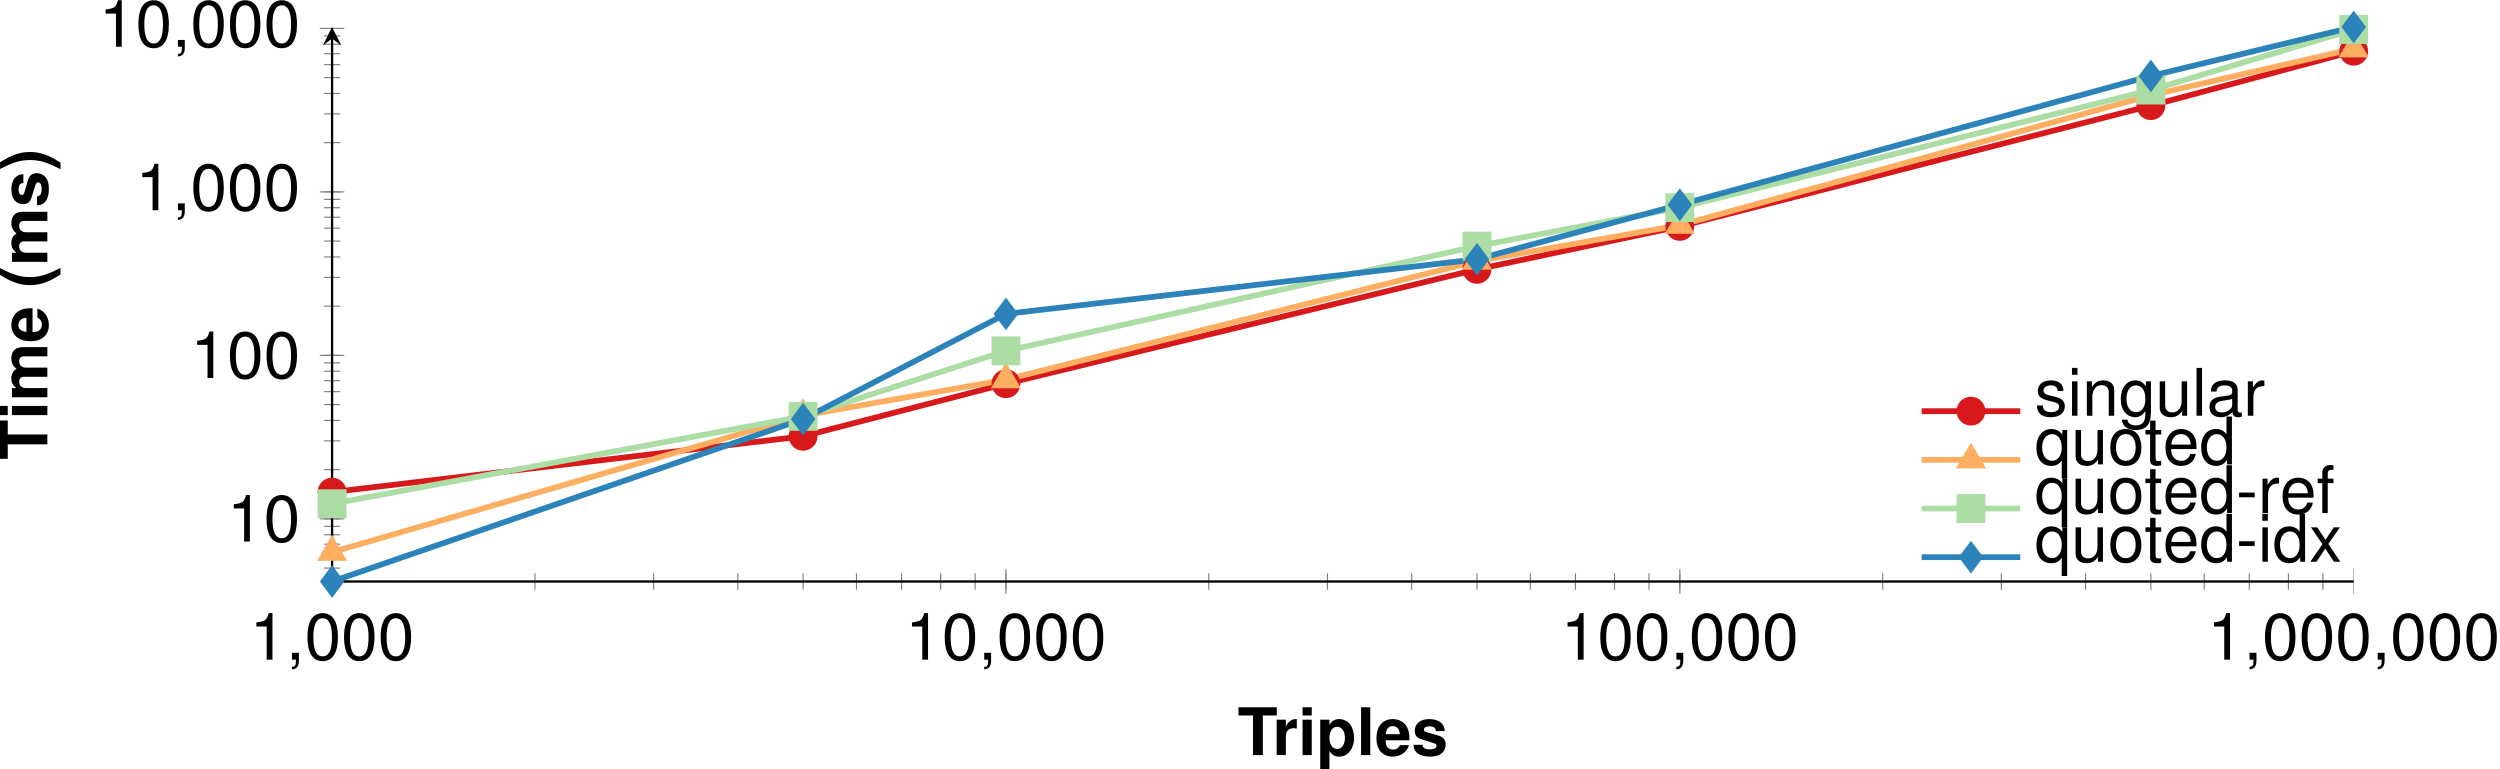 <?xml version='1.0' encoding='UTF-8'?>
<!-- This file was generated by dvisvgm 2.11.1 -->
<svg version='1.1' xmlns='http://www.w3.org/2000/svg' xmlns:xlink='http://www.w3.org/1999/xlink' width='431.212pt' height='132.703pt' viewBox='3.274 -135.787 431.212 132.703'>
<defs>
<clipPath id='clip1'>
<path d='M60.551 106.188H409.25V-272.808H60.551'/>
</clipPath>
<clipPath id='clip2'>
<path d='M-80.914-35.488V-131.133H550.719V-35.488'/>
</clipPath>
<path id='g1-40' d='M2.297-8.249C.996-6.291 .453-4.73 .453-2.998C.453-1.256 .996 .306 2.297 2.263H3.428C2.229-.068 1.844-1.335 1.844-2.998C1.844-4.65 2.229-5.94 3.428-8.249H2.297Z'/>
<path id='g1-41' d='M1.38 2.263C2.682 .306 3.225-1.256 3.225-2.987C3.225-4.73 2.682-6.291 1.38-8.249H.249C1.448-5.918 1.833-4.65 1.833-2.987C1.833-1.335 1.448-.045 .249 2.263H1.38Z'/>
<path id='g1-84' d='M4.356-6.834H6.766V-8.249H.158V-6.834H2.659V0H4.356V-6.834Z'/>
<path id='g1-101' d='M5.929-2.557C5.94-2.693 5.94-2.75 5.94-2.829C5.94-3.44 5.85-4.005 5.703-4.435C5.295-5.544 4.311-6.212 3.078-6.212C1.324-6.212 .249-4.945 .249-2.897C.249-.939 1.313 .26 3.044 .26C4.413 .26 5.522-.52 5.872-1.72H4.311C4.119-1.233 3.677-.95 3.1-.95C2.648-.95 2.286-1.143 2.059-1.482C1.912-1.709 1.856-1.98 1.833-2.557H5.929ZM1.856-3.609C1.957-4.537 2.354-5.001 3.055-5.001C3.451-5.001 3.813-4.809 4.039-4.492C4.187-4.266 4.254-4.028 4.288-3.609H1.856Z'/>
<path id='g1-105' d='M2.342-6.11H.758V0H2.342V-6.11ZM2.342-8.249H.758V-6.834H2.342V-8.249Z'/>
<path id='g1-108' d='M2.342-8.249H.758V0H2.342V-8.249Z'/>
<path id='g1-109' d='M.679-6.11V0H2.263V-3.666C2.263-4.413 2.67-4.865 3.349-4.865C3.881-4.865 4.209-4.56 4.209-4.073V0H5.793V-3.666C5.793-4.413 6.201-4.865 6.879-4.865C7.411-4.865 7.739-4.56 7.739-4.073V0H9.324V-4.322C9.324-5.51 8.599-6.212 7.377-6.212C6.608-6.212 6.065-5.94 5.59-5.307C5.295-5.884 4.684-6.212 3.926-6.212C3.225-6.212 2.772-5.974 2.252-5.352V-6.11H.679Z'/>
<path id='g1-112' d='M2.24-6.11H.656V2.467H2.24V-.724C2.625-.045 3.168 .272 3.938 .272C5.409 .272 6.495-1.109 6.495-2.965C6.495-3.824 6.246-4.684 5.839-5.25C5.431-5.827 4.673-6.212 3.938-6.212C3.168-6.212 2.625-5.884 2.24-5.205V-6.11ZM3.576-4.888C4.379-4.888 4.911-4.107 4.911-2.942C4.911-1.833 4.356-1.052 3.576-1.052C2.783-1.052 2.24-1.822 2.24-2.965S2.783-4.888 3.576-4.888Z'/>
<path id='g1-114' d='M.713-6.11V0H2.297V-3.247C2.297-4.175 2.761-4.639 3.689-4.639C3.858-4.639 3.972-4.628 4.187-4.594V-6.201C4.096-6.212 4.039-6.212 3.994-6.212C3.27-6.212 2.636-5.737 2.297-4.911V-6.11H.713Z'/>
<path id='g1-115' d='M5.714-4.141C5.691-5.431 4.696-6.212 3.055-6.212C1.505-6.212 .543-5.431 .543-4.175C.543-3.768 .668-3.417 .883-3.179C1.098-2.965 1.29-2.863 1.878-2.67L3.768-2.082C4.164-1.957 4.3-1.833 4.3-1.584C4.3-1.211 3.858-.984 3.123-.984C2.716-.984 2.387-1.064 2.184-1.199C2.014-1.324 1.946-1.448 1.878-1.776H.328C.373-.441 1.358 .26 3.213 .26C4.062 .26 4.707 .079 5.16-.283S5.884-1.211 5.884-1.81C5.884-2.602 5.488-3.112 4.684-3.349L2.682-3.926C2.24-4.062 2.127-4.153 2.127-4.402C2.127-4.741 2.489-4.967 3.044-4.967C3.802-4.967 4.175-4.696 4.187-4.141H5.714Z'/>
<path id='g3-44' d='M.984-1.177V0H1.663V.204C1.663 .984 1.516 1.211 .984 1.233V1.663C1.776 1.663 2.172 1.154 2.172 .181V-1.177H.984Z'/>
<path id='g3-45' d='M3.213-3.53H.52V-2.716H3.213V-3.53Z'/>
<path id='g3-48' d='M3.112-8.022C2.365-8.022 1.686-7.694 1.267-7.14C.747-6.438 .487-5.363 .487-3.881C.487-1.177 1.392 .26 3.112 .26C4.809 .26 5.737-1.177 5.737-3.813C5.737-5.375 5.488-6.416 4.956-7.14C4.537-7.705 3.87-8.022 3.112-8.022ZM3.112-7.14C4.187-7.14 4.718-6.053 4.718-3.904C4.718-1.629 4.198-.566 3.089-.566C2.037-.566 1.505-1.675 1.505-3.87S2.037-7.14 3.112-7.14Z'/>
<path id='g3-49' d='M2.931-5.714V0H3.926V-8.022H3.27C2.919-6.789 2.693-6.619 1.154-6.427V-5.714H2.931Z'/>
<path id='g3-97' d='M6.053-.554C5.952-.532 5.906-.532 5.85-.532C5.522-.532 5.341-.702 5.341-.996V-4.481C5.341-5.533 4.571-6.099 3.112-6.099C2.252-6.099 1.539-5.85 1.143-5.409C.871-5.103 .758-4.764 .735-4.175H1.686C1.765-4.899 2.195-5.228 3.078-5.228C3.926-5.228 4.402-4.911 4.402-4.345V-4.096C4.402-3.7 4.164-3.53 3.417-3.44C2.082-3.27 1.878-3.225 1.516-3.078C.826-2.795 .475-2.263 .475-1.494C.475-.419 1.222 .26 2.421 .26C3.168 .26 3.768 0 4.435-.611C4.503-.011 4.798 .26 5.409 .26C5.601 .26 5.748 .238 6.053 .158V-.554ZM4.402-1.867C4.402-1.55 4.311-1.358 4.028-1.098C3.643-.747 3.179-.566 2.625-.566C1.89-.566 1.46-.917 1.46-1.516C1.46-2.139 1.878-2.455 2.885-2.602C3.881-2.738 4.085-2.783 4.402-2.931V-1.867Z'/>
<path id='g3-100' d='M5.601-8.249H4.662V-5.182C4.266-5.782 3.632-6.099 2.84-6.099C1.301-6.099 .294-4.865 .294-2.976C.294-.973 1.279 .26 2.874 .26C3.689 .26 4.254-.045 4.764-.781V0H5.601V-8.249ZM2.998-5.216C4.017-5.216 4.662-4.311 4.662-2.897C4.662-1.528 4.005-.622 3.01-.622C1.969-.622 1.279-1.539 1.279-2.919S1.969-5.216 2.998-5.216Z'/>
<path id='g3-101' d='M5.805-2.648C5.805-3.553 5.737-4.096 5.567-4.537C5.182-5.51 4.277-6.099 3.168-6.099C1.516-6.099 .453-4.831 .453-2.885S1.482 .26 3.146 .26C4.503 .26 5.442-.509 5.68-1.799H4.73C4.469-1.018 3.938-.611 3.179-.611C2.58-.611 2.071-.883 1.754-1.38C1.528-1.72 1.448-2.059 1.437-2.648H5.805ZM1.46-3.417C1.539-4.515 2.206-5.228 3.157-5.228C4.085-5.228 4.798-4.458 4.798-3.485C4.798-3.462 4.798-3.44 4.786-3.417H1.46Z'/>
<path id='g3-102' d='M2.919-5.929H1.935V-6.857C1.935-7.253 2.161-7.457 2.591-7.457C2.67-7.457 2.704-7.457 2.919-7.445V-8.226C2.704-8.271 2.58-8.283 2.387-8.283C1.516-8.283 .996-7.785 .996-6.936V-5.929H.204V-5.16H.996V0H1.935V-5.16H2.919V-5.929Z'/>
<path id='g3-103' d='M4.662-5.929V-5.069C4.187-5.771 3.609-6.099 2.851-6.099C1.346-6.099 .328-4.786 .328-2.863C.328-1.89 .588-1.098 1.075-.532C1.516-.034 2.15 .26 2.772 .26C3.519 .26 4.039-.057 4.571-.803V-.498C4.571 .306 4.469 .792 4.232 1.12C3.983 1.471 3.496 1.675 2.919 1.675C2.489 1.675 2.105 1.561 1.844 1.358C1.629 1.188 1.539 1.03 1.482 .679H.52C.622 1.799 1.494 2.467 2.885 2.467C3.768 2.467 4.526 2.184 4.911 1.709C5.363 1.165 5.533 .419 5.533-.973V-5.929H4.662ZM2.953-5.228C3.972-5.228 4.571-4.368 4.571-2.885C4.571-1.471 3.96-.611 2.965-.611C1.935-.611 1.313-1.482 1.313-2.919C1.313-4.345 1.946-5.228 2.953-5.228Z'/>
<path id='g3-105' d='M1.697-5.929H.758V0H1.697V-5.929ZM1.697-8.249H.747V-7.061H1.697V-8.249Z'/>
<path id='g3-108' d='M1.72-8.249H.769V0H1.72V-8.249Z'/>
<path id='g3-110' d='M.792-5.929V0H1.743V-3.27C1.743-4.481 2.376-5.273 3.349-5.273C4.096-5.273 4.571-4.82 4.571-4.107V0H5.51V-4.481C5.51-5.465 4.775-6.099 3.632-6.099C2.75-6.099 2.184-5.759 1.663-4.933V-5.929H.792Z'/>
<path id='g3-111' d='M3.078-6.099C1.414-6.099 .407-4.911 .407-2.919S1.403 .26 3.089 .26C4.752 .26 5.771-.928 5.771-2.874C5.771-4.922 4.786-6.099 3.078-6.099ZM3.089-5.228C4.153-5.228 4.786-4.356 4.786-2.885C4.786-1.494 4.13-.611 3.089-.611C2.037-.611 1.392-1.482 1.392-2.919C1.392-4.345 2.037-5.228 3.089-5.228Z'/>
<path id='g3-113' d='M5.601 2.467V-5.929H4.764V-5.137C4.322-5.759 3.655-6.099 2.874-6.099C1.313-6.099 .294-4.82 .294-2.851C.294-.928 1.267 .26 2.829 .26C3.655 .26 4.22-.034 4.662-.679V2.467H5.601ZM3.01-5.216C4.017-5.216 4.662-4.311 4.662-2.885C4.662-1.528 4.005-.622 3.01-.622C1.969-.622 1.279-1.539 1.279-2.919C1.279-4.288 1.969-5.216 3.01-5.216Z'/>
<path id='g3-114' d='M.781-5.929V0H1.731V-3.078C1.731-3.926 1.946-4.481 2.399-4.809C2.693-5.024 2.976-5.092 3.632-5.103V-6.065C3.474-6.087 3.394-6.099 3.27-6.099C2.659-6.099 2.195-5.737 1.652-4.854V-5.929H.781Z'/>
<path id='g3-115' d='M4.956-4.277C4.945-5.442 4.175-6.099 2.806-6.099C1.426-6.099 .532-5.386 .532-4.288C.532-3.361 1.007-2.919 2.41-2.58L3.293-2.365C3.949-2.206 4.209-1.969 4.209-1.539C4.209-.984 3.655-.611 2.829-.611C2.32-.611 1.89-.758 1.652-1.007C1.505-1.177 1.437-1.346 1.38-1.765H.385C.43-.396 1.199 .26 2.75 .26C4.243 .26 5.194-.475 5.194-1.618C5.194-2.501 4.696-2.987 3.519-3.27L2.614-3.485C1.844-3.666 1.516-3.915 1.516-4.334C1.516-4.877 2.003-5.228 2.772-5.228C3.53-5.228 3.938-4.899 3.96-4.277H4.956Z'/>
<path id='g3-116' d='M2.874-5.929H1.901V-7.558H.962V-5.929H.158V-5.16H.962V-.679C.962-.079 1.369 .26 2.105 .26C2.331 .26 2.557 .238 2.874 .181V-.611C2.75-.577 2.602-.566 2.421-.566C2.014-.566 1.901-.679 1.901-1.098V-5.16H2.874V-5.929Z'/>
<path id='g3-117' d='M5.454 0V-5.929H4.515V-2.568C4.515-1.358 3.881-.566 2.897-.566C2.15-.566 1.675-1.018 1.675-1.731V-5.929H.735V-1.358C.735-.373 1.471 .26 2.625 .26C3.496 .26 4.051-.045 4.605-.826V0H5.454Z'/>
<path id='g3-120' d='M3.304-3.066L5.295-5.929H4.232L2.806-3.779L1.38-5.929H.306L2.286-3.021L.192 0H1.267L2.772-2.274L4.254 0H5.352L3.304-3.066Z'/>
</defs>
<g id='page1'>
<path d='M60.551-50.914L141.793-60.535L176.785-69.602L258.028-89.324L293.02-96.738L374.262-117.562L409.25-126.949' stroke='#d7191c' fill='none' stroke-width='.996' stroke-miterlimit='10'/>
<path d='M60.551-40.551L141.793-64.098L176.785-70.312L258.028-90.769L293.02-96.949L374.262-119.351L409.25-127.383' stroke='#fdae61' fill='none' stroke-width='.996' stroke-miterlimit='10'/>
<path d='M60.551-48.895L141.793-63.977L176.785-75.273L258.028-93.336L293.02-99.981L374.262-120.258L409.25-130.703' stroke='#abdda4' fill='none' stroke-width='.996' stroke-miterlimit='10'/>
<path d='M60.551-35.488L141.793-63.5L176.785-81.648L258.028-91.074L293.02-100.477L374.262-122.683L409.25-131.133' stroke='#2b83ba' fill='none' stroke-width='.996' stroke-miterlimit='10'/>
<path d='M60.551-34.07V-36.906M95.543-34.07V-36.906M116.012-34.07V-36.906M130.531-34.07V-36.906M141.797-34.07V-36.906M151-34.07V-36.906M158.781-34.07V-36.906M165.52-34.07V-36.906M171.465-34.07V-36.906M176.785-34.07V-36.906M211.774-34.07V-36.906M232.242-34.07V-36.906M246.766-34.07V-36.906M258.028-34.07V-36.906M267.231-34.07V-36.906M275.012-34.07V-36.906M281.754-34.07V-36.906M287.699-34.07V-36.906M293.02-34.07V-36.906M328.008-34.07V-36.906M348.477-34.07V-36.906M362.996-34.07V-36.906M374.262-34.07V-36.906M383.465-34.07V-36.906M391.246-34.07V-36.906M397.989-34.07V-36.906M403.934-34.07V-36.906' stroke='#808080' fill='none' stroke-width='.199' stroke-miterlimit='10' clip-path='url(#clip1)'/>
<path d='M60.551-33.363V-37.613M176.785-33.363V-37.613M293.02-33.363V-37.613M409.25-33.363V-37.613' stroke='#808080' fill='none' stroke-width='.199' stroke-miterlimit='10' clip-path='url(#clip1)'/>
<path d='M59.137-37.801H61.965M59.137-40.035H61.965M59.137-41.922H61.965M59.137-43.555H61.965M59.137-45H61.965M59.137-46.289H61.965M59.137-54.777H61.965M59.137-59.746H61.965M59.137-63.27H61.965M59.137-66H61.965M59.137-68.234H61.965M59.137-70.121H61.965M59.137-71.758H61.965M59.137-73.199H61.965M59.137-74.488H61.965M59.137-82.981H61.965M59.137-87.945H61.965M59.137-91.469H61.965M59.137-94.203H61.965M59.137-96.434H61.965M59.137-98.32H61.965M59.137-99.957H61.965M59.137-101.398H61.965M59.137-102.691H61.965M59.137-111.18H61.965M59.137-116.144H61.965M59.137-119.668H61.965M59.137-122.402H61.965M59.137-124.637H61.965M59.137-126.523H61.965M59.137-128.156H61.965M59.137-129.601H61.965' stroke='#808080' fill='none' stroke-width='.199' stroke-miterlimit='10' clip-path='url(#clip2)'/>
<path d='M58.43-46.289H62.672M58.43-74.488H62.672M58.43-102.691H62.672M58.43-130.891H62.672' stroke='#808080' fill='none' stroke-width='.199' stroke-miterlimit='10' clip-path='url(#clip2)'/>
<path d='M60.551-35.488H409.25' stroke='#000' fill='none' stroke-width='.399' stroke-miterlimit='10'/>
<path d='M60.551-35.488V-129.137' stroke='#000' fill='none' stroke-width='.399' stroke-miterlimit='10'/>
<path d='M60.551-131.133L58.957-127.942L60.551-129.137L62.145-127.942'/>
<g transform='matrix(1 0 0 1 273.941 31.57)'>
<use x='-227.597' y='-53.578' xlink:href='#g3-49'/>
<use x='-221.283' y='-53.578' xlink:href='#g3-44'/>
<use x='-218.125' y='-53.578' xlink:href='#g3-48'/>
<use x='-211.811' y='-53.578' xlink:href='#g3-48'/>
<use x='-205.496' y='-53.578' xlink:href='#g3-48'/>
</g>
<g transform='matrix(1 0 0 1 387.017 31.57)'>
<use x='-227.597' y='-53.578' xlink:href='#g3-49'/>
<use x='-221.283' y='-53.578' xlink:href='#g3-48'/>
<use x='-214.968' y='-53.578' xlink:href='#g3-44'/>
<use x='-211.811' y='-53.578' xlink:href='#g3-48'/>
<use x='-205.496' y='-53.578' xlink:href='#g3-48'/>
<use x='-199.181' y='-53.578' xlink:href='#g3-48'/>
</g>
<g transform='matrix(1 0 0 1 500.092 31.57)'>
<use x='-227.597' y='-53.578' xlink:href='#g3-49'/>
<use x='-221.283' y='-53.578' xlink:href='#g3-48'/>
<use x='-214.968' y='-53.578' xlink:href='#g3-48'/>
<use x='-208.653' y='-53.578' xlink:href='#g3-44'/>
<use x='-205.496' y='-53.578' xlink:href='#g3-48'/>
<use x='-199.181' y='-53.578' xlink:href='#g3-48'/>
<use x='-192.867' y='-53.578' xlink:href='#g3-48'/>
</g>
<g transform='matrix(1 0 0 1 611.589 31.57)'>
<use x='-227.597' y='-53.578' xlink:href='#g3-49'/>
<use x='-221.283' y='-53.578' xlink:href='#g3-44'/>
<use x='-218.125' y='-53.578' xlink:href='#g3-48'/>
<use x='-211.811' y='-53.578' xlink:href='#g3-48'/>
<use x='-205.496' y='-53.578' xlink:href='#g3-48'/>
<use x='-199.181' y='-53.578' xlink:href='#g3-44'/>
<use x='-196.024' y='-53.578' xlink:href='#g3-48'/>
<use x='-189.71' y='-53.578' xlink:href='#g3-48'/>
<use x='-183.395' y='-53.578' xlink:href='#g3-48'/>
</g>
<g transform='matrix(1 0 0 1 270.045 11.196)'>
<use x='-227.597' y='-53.578' xlink:href='#g3-49'/>
<use x='-221.283' y='-53.578' xlink:href='#g3-48'/>
</g>
<g transform='matrix(1 0 0 1 263.73 -17.005)'>
<use x='-227.597' y='-53.578' xlink:href='#g3-49'/>
<use x='-221.283' y='-53.578' xlink:href='#g3-48'/>
<use x='-214.968' y='-53.578' xlink:href='#g3-48'/>
</g>
<g transform='matrix(1 0 0 1 254.258 -45.946)'>
<use x='-227.597' y='-53.578' xlink:href='#g3-49'/>
<use x='-221.283' y='-53.578' xlink:href='#g3-44'/>
<use x='-218.125' y='-53.578' xlink:href='#g3-48'/>
<use x='-211.811' y='-53.578' xlink:href='#g3-48'/>
<use x='-205.496' y='-53.578' xlink:href='#g3-48'/>
</g>
<g transform='matrix(1 0 0 1 247.944 -74.147)'>
<use x='-227.597' y='-53.578' xlink:href='#g3-49'/>
<use x='-221.283' y='-53.578' xlink:href='#g3-48'/>
<use x='-214.968' y='-53.578' xlink:href='#g3-44'/>
<use x='-211.811' y='-53.578' xlink:href='#g3-48'/>
<use x='-205.496' y='-53.578' xlink:href='#g3-48'/>
<use x='-199.181' y='-53.578' xlink:href='#g3-48'/>
</g>
<path d='M62.543-50.914C62.543-52.016 61.653-52.906 60.551-52.906C59.453-52.906 58.559-52.016 58.559-50.914C58.559-49.816 59.453-48.922 60.551-48.922C61.653-48.922 62.543-49.816 62.543-50.914Z' fill='#d7191c'/>
<path d='M62.543-50.914C62.543-52.016 61.653-52.906 60.551-52.906C59.453-52.906 58.559-52.016 58.559-50.914C58.559-49.816 59.453-48.922 60.551-48.922C61.653-48.922 62.543-49.816 62.543-50.914Z' stroke='#d7191c' fill='none' stroke-width='.996' stroke-miterlimit='10'/>
<path d='M143.789-60.535C143.789-61.633 142.895-62.527 141.793-62.527C140.696-62.527 139.801-61.633 139.801-60.535C139.801-59.434 140.696-58.543 141.793-58.543C142.895-58.543 143.789-59.434 143.789-60.535Z' fill='#d7191c'/>
<path d='M143.789-60.535C143.789-61.633 142.895-62.527 141.793-62.527C140.696-62.527 139.801-61.633 139.801-60.535C139.801-59.434 140.696-58.543 141.793-58.543C142.895-58.543 143.789-59.434 143.789-60.535Z' stroke='#d7191c' fill='none' stroke-width='.996' stroke-miterlimit='10'/>
<path d='M178.778-69.602C178.778-70.703 177.887-71.594 176.785-71.594C175.684-71.594 174.793-70.703 174.793-69.602C174.793-68.504 175.684-67.609 176.785-67.609C177.887-67.609 178.778-68.504 178.778-69.602Z' fill='#d7191c'/>
<path d='M178.778-69.602C178.778-70.703 177.887-71.594 176.785-71.594C175.684-71.594 174.793-70.703 174.793-69.602C174.793-68.504 175.684-67.609 176.785-67.609C177.887-67.609 178.778-68.504 178.778-69.602Z' stroke='#d7191c' fill='none' stroke-width='.996' stroke-miterlimit='10'/>
<path d='M260.02-89.324C260.02-90.426 259.129-91.316 258.028-91.316C256.926-91.316 256.035-90.426 256.035-89.324C256.035-88.223 256.926-87.332 258.028-87.332C259.129-87.332 260.02-88.223 260.02-89.324Z' fill='#d7191c'/>
<path d='M260.02-89.324C260.02-90.426 259.129-91.316 258.028-91.316C256.926-91.316 256.035-90.426 256.035-89.324C256.035-88.223 256.926-87.332 258.028-87.332C259.129-87.332 260.02-88.223 260.02-89.324Z' stroke='#d7191c' fill='none' stroke-width='.996' stroke-miterlimit='10'/>
<path d='M295.012-96.738C295.012-97.84 294.117-98.731 293.02-98.731C291.918-98.731 291.028-97.84 291.028-96.738C291.028-95.637 291.918-94.746 293.02-94.746C294.117-94.746 295.012-95.637 295.012-96.738Z' fill='#d7191c'/>
<path d='M295.012-96.738C295.012-97.84 294.117-98.731 293.02-98.731C291.918-98.731 291.028-97.84 291.028-96.738C291.028-95.637 291.918-94.746 293.02-94.746C294.117-94.746 295.012-95.637 295.012-96.738Z' stroke='#d7191c' fill='none' stroke-width='.996' stroke-miterlimit='10'/>
<path d='M376.254-117.562C376.254-118.66 375.36-119.555 374.262-119.555C373.16-119.555 372.27-118.66 372.27-117.562C372.27-116.461 373.16-115.57 374.262-115.57C375.36-115.57 376.254-116.461 376.254-117.562Z' fill='#d7191c'/>
<path d='M376.254-117.562C376.254-118.66 375.36-119.555 374.262-119.555C373.16-119.555 372.27-118.66 372.27-117.562C372.27-116.461 373.16-115.57 374.262-115.57C375.36-115.57 376.254-116.461 376.254-117.562Z' stroke='#d7191c' fill='none' stroke-width='.996' stroke-miterlimit='10'/>
<path d='M411.242-126.949C411.242-128.051 410.352-128.941 409.25-128.941C408.149-128.941 407.258-128.051 407.258-126.949C407.258-125.848 408.149-124.957 409.25-124.957C410.352-124.957 411.242-125.848 411.242-126.949Z' fill='#d7191c'/>
<path d='M411.242-126.949C411.242-128.051 410.352-128.941 409.25-128.941C408.149-128.941 407.258-128.051 407.258-126.949C407.258-125.848 408.149-124.957 409.25-124.957C410.352-124.957 411.242-125.848 411.242-126.949Z' stroke='#d7191c' fill='none' stroke-width='.996' stroke-miterlimit='10'/>
<path d='M60.551-42.543L62.278-39.555H58.828Z' fill='#fdae61'/>
<path d='M60.551-42.543L62.278-39.555H58.828Z' stroke='#fdae61' fill='none' stroke-width='.996' stroke-miterlimit='10'/>
<path d='M141.793-66.09L143.52-63.102H140.071Z' fill='#fdae61'/>
<path d='M141.793-66.09L143.52-63.102H140.071Z' stroke='#fdae61' fill='none' stroke-width='.996' stroke-miterlimit='10'/>
<path d='M176.785-72.305L178.512-69.316H175.059Z' fill='#fdae61'/>
<path d='M176.785-72.305L178.512-69.316H175.059Z' stroke='#fdae61' fill='none' stroke-width='.996' stroke-miterlimit='10'/>
<path d='M258.028-92.762L259.754-89.773H256.301Z' fill='#fdae61'/>
<path d='M258.028-92.762L259.754-89.773H256.301Z' stroke='#fdae61' fill='none' stroke-width='.996' stroke-miterlimit='10'/>
<path d='M293.02-98.941L294.742-95.953H291.293Z' fill='#fdae61'/>
<path d='M293.02-98.941L294.742-95.953H291.293Z' stroke='#fdae61' fill='none' stroke-width='.996' stroke-miterlimit='10'/>
<path d='M374.262-121.344L375.985-118.355H372.535Z' fill='#fdae61'/>
<path d='M374.262-121.344L375.985-118.355H372.535Z' stroke='#fdae61' fill='none' stroke-width='.996' stroke-miterlimit='10'/>
<path d='M409.25-129.375L410.977-126.387H407.524Z' fill='#fdae61'/>
<path d='M409.25-129.375L410.977-126.387H407.524Z' stroke='#fdae61' fill='none' stroke-width='.996' stroke-miterlimit='10'/>
<path d='M58.559-46.902H62.543V-50.887H58.559Z' fill='#abdda4'/>
<path d='M58.559-46.902H62.543V-50.887H58.559Z' stroke='#abdda4' fill='none' stroke-width='.996' stroke-miterlimit='10'/>
<path d='M139.801-61.984H143.789V-65.973H139.801Z' fill='#abdda4'/>
<path d='M139.801-61.984H143.789V-65.973H139.801Z' stroke='#abdda4' fill='none' stroke-width='.996' stroke-miterlimit='10'/>
<path d='M174.793-73.281H178.778V-77.266H174.793Z' fill='#abdda4'/>
<path d='M174.793-73.281H178.778V-77.266H174.793Z' stroke='#abdda4' fill='none' stroke-width='.996' stroke-miterlimit='10'/>
<path d='M256.035-91.344H260.02V-95.328H256.035Z' fill='#abdda4'/>
<path d='M256.035-91.344H260.02V-95.328H256.035Z' stroke='#abdda4' fill='none' stroke-width='.996' stroke-miterlimit='10'/>
<path d='M291.028-97.988H295.012V-101.973H291.028Z' fill='#abdda4'/>
<path d='M291.028-97.988H295.012V-101.973H291.028Z' stroke='#abdda4' fill='none' stroke-width='.996' stroke-miterlimit='10'/>
<path d='M372.27-118.262H376.254V-122.25H372.27Z' fill='#abdda4'/>
<path d='M372.27-118.262H376.254V-122.25H372.27Z' stroke='#abdda4' fill='none' stroke-width='.996' stroke-miterlimit='10'/>
<path d='M407.258-128.711H411.242V-132.695H407.258Z' fill='#abdda4'/>
<path d='M407.258-128.711H411.242V-132.695H407.258Z' stroke='#abdda4' fill='none' stroke-width='.996' stroke-miterlimit='10'/>
<path d='M60.551-37.48L62.047-35.488L60.551-33.496L59.059-35.488Z' fill='#2b83ba'/>
<path d='M60.551-37.48L62.047-35.488L60.551-33.496L59.059-35.488Z' stroke='#2b83ba' fill='none' stroke-width='.996' stroke-miterlimit='10'/>
<path d='M141.793-65.492L143.289-63.5L141.793-61.504L140.301-63.5Z' fill='#2b83ba'/>
<path d='M141.793-65.492L143.289-63.5L141.793-61.504L140.301-63.5Z' stroke='#2b83ba' fill='none' stroke-width='.996' stroke-miterlimit='10'/>
<path d='M176.785-83.641L178.281-81.648L176.785-79.656L175.289-81.648Z' fill='#2b83ba'/>
<path d='M176.785-83.641L178.281-81.648L176.785-79.656L175.289-81.648Z' stroke='#2b83ba' fill='none' stroke-width='.996' stroke-miterlimit='10'/>
<path d='M258.028-93.066L259.524-91.074L258.028-89.082L256.535-91.074Z' fill='#2b83ba'/>
<path d='M258.028-93.066L259.524-91.074L258.028-89.082L256.535-91.074Z' stroke='#2b83ba' fill='none' stroke-width='.996' stroke-miterlimit='10'/>
<path d='M293.02-102.469L294.512-100.477L293.02-98.484L291.524-100.477Z' fill='#2b83ba'/>
<path d='M293.02-102.469L294.512-100.477L293.02-98.484L291.524-100.477Z' stroke='#2b83ba' fill='none' stroke-width='.996' stroke-miterlimit='10'/>
<path d='M374.262-124.676L375.754-122.683L374.262-120.691L372.766-122.683Z' fill='#2b83ba'/>
<path d='M374.262-124.676L375.754-122.683L374.262-120.691L372.766-122.683Z' stroke='#2b83ba' fill='none' stroke-width='.996' stroke-miterlimit='10'/>
<path d='M409.25-133.125L410.746-131.133L409.25-129.137L407.758-131.133Z' fill='#2b83ba'/>
<path d='M409.25-133.125L410.746-131.133L409.25-129.137L407.758-131.133Z' stroke='#2b83ba' fill='none' stroke-width='.996' stroke-miterlimit='10'/>
<g transform='matrix(1 0 0 1 444.332 48.034)'>
<use x='-227.597' y='-53.578' xlink:href='#g1-84'/>
<use x='-221.566' y='-53.578' xlink:href='#g1-114'/>
<use x='-217.148' y='-53.578' xlink:href='#g1-105'/>
<use x='-213.991' y='-53.578' xlink:href='#g1-112'/>
<use x='-207.052' y='-53.578' xlink:href='#g1-108'/>
<use x='-203.895' y='-53.578' xlink:href='#g1-101'/>
<use x='-197.58' y='-53.578' xlink:href='#g1-115'/>
</g>
<g transform='matrix(0 -1 1 0 65.021 -284.086)'>
<use x='-227.597' y='-53.578' xlink:href='#g1-84'/>
<use x='-220.658' y='-53.578' xlink:href='#g1-105'/>
<use x='-217.501' y='-53.578' xlink:href='#g1-109'/>
<use x='-207.404' y='-53.578' xlink:href='#g1-101'/>
<use x='-197.932' y='-53.578' xlink:href='#g1-40'/>
<use x='-194.15' y='-53.578' xlink:href='#g1-109'/>
<use x='-184.054' y='-53.578' xlink:href='#g1-115'/>
<use x='-177.739' y='-53.578' xlink:href='#g1-41'/>
</g>
<path d='M334.731-64.867H343.235H351.739' stroke='#d7191c' fill='none' stroke-width='.996' stroke-miterlimit='10'/>
<path d='M345.227-64.867C345.227-65.965 344.336-66.859 343.235-66.859C342.137-66.859 341.243-65.965 341.243-64.867C341.243-63.766 342.137-62.875 343.235-62.875C344.336-62.875 345.227-63.766 345.227-64.867Z' fill='#d7191c'/>
<path d='M345.227-64.867C345.227-65.965 344.336-66.859 343.235-66.859C342.137-66.859 341.243-65.965 341.243-64.867C341.243-63.766 342.137-62.875 343.235-62.875C344.336-62.875 345.227-63.766 345.227-64.867Z' stroke='#d7191c' fill='none' stroke-width='.996' stroke-miterlimit='10'/>
<g transform='matrix(1 0 0 1 563.823 14.678)'>
<use x='-209.593' y='-78.759' xlink:href='#g3-115'/>
<use x='-203.914' y='-78.759' xlink:href='#g3-105'/>
<use x='-201.393' y='-78.759' xlink:href='#g3-110'/>
<use x='-195.078' y='-78.759' xlink:href='#g3-103'/>
<use x='-188.764' y='-78.759' xlink:href='#g3-117'/>
<use x='-182.449' y='-78.759' xlink:href='#g3-108'/>
<use x='-179.928' y='-78.759' xlink:href='#g3-97'/>
<use x='-173.613' y='-78.759' xlink:href='#g3-114'/>
</g>
<path d='M334.731-56.473H343.235H351.739' stroke='#fdae61' fill='none' stroke-width='.996' stroke-miterlimit='10'/>
<path d='M343.235-58.465L344.961-55.477H341.512Z' fill='#fdae61'/>
<path d='M343.235-58.465L344.961-55.477H341.512Z' stroke='#fdae61' fill='none' stroke-width='.996' stroke-miterlimit='10'/>
<g transform='matrix(1 0 0 1 563.823 14.678)'>
<use x='-209.593' y='-70.365' xlink:href='#g3-113'/>
<use x='-203.278' y='-70.365' xlink:href='#g3-117'/>
<use x='-196.964' y='-70.365' xlink:href='#g3-111'/>
<use x='-190.649' y='-70.365' xlink:href='#g3-116'/>
<use x='-187.492' y='-70.365' xlink:href='#g3-101'/>
<use x='-181.177' y='-70.365' xlink:href='#g3-100'/>
</g>
<path d='M334.731-48.078H343.235H351.739' stroke='#abdda4' fill='none' stroke-width='.996' stroke-miterlimit='10'/>
<path d='M341.243-46.086H345.227V-50.07H341.243Z' fill='#abdda4'/>
<path d='M341.243-46.086H345.227V-50.07H341.243Z' stroke='#abdda4' fill='none' stroke-width='.996' stroke-miterlimit='10'/>
<g transform='matrix(1 0 0 1 563.823 14.678)'>
<use x='-209.593' y='-61.972' xlink:href='#g3-113'/>
<use x='-203.278' y='-61.972' xlink:href='#g3-117'/>
<use x='-196.964' y='-61.972' xlink:href='#g3-111'/>
<use x='-190.649' y='-61.972' xlink:href='#g3-116'/>
<use x='-187.492' y='-61.972' xlink:href='#g3-101'/>
<use x='-181.177' y='-61.972' xlink:href='#g3-100'/>
<use x='-174.862' y='-61.972' xlink:href='#g3-45'/>
<use x='-171.08' y='-61.972' xlink:href='#g3-114'/>
<use x='-167.299' y='-61.972' xlink:href='#g3-101'/>
<use x='-160.984' y='-61.972' xlink:href='#g3-102'/>
</g>
<path d='M334.731-39.684H343.235H351.739' stroke='#2b83ba' fill='none' stroke-width='.996' stroke-miterlimit='10'/>
<path d='M343.235-41.68L344.731-39.684L343.235-37.691L341.743-39.684Z' fill='#2b83ba'/>
<path d='M343.235-41.68L344.731-39.684L343.235-37.691L341.743-39.684Z' stroke='#2b83ba' fill='none' stroke-width='.996' stroke-miterlimit='10'/>
<g transform='matrix(1 0 0 1 563.823 14.678)'>
<use x='-209.593' y='-53.578' xlink:href='#g3-113'/>
<use x='-203.278' y='-53.578' xlink:href='#g3-117'/>
<use x='-196.964' y='-53.578' xlink:href='#g3-111'/>
<use x='-190.649' y='-53.578' xlink:href='#g3-116'/>
<use x='-187.492' y='-53.578' xlink:href='#g3-101'/>
<use x='-181.177' y='-53.578' xlink:href='#g3-100'/>
<use x='-174.862' y='-53.578' xlink:href='#g3-45'/>
<use x='-171.08' y='-53.578' xlink:href='#g3-105'/>
<use x='-168.559' y='-53.578' xlink:href='#g3-100'/>
<use x='-162.245' y='-53.578' xlink:href='#g3-120'/>
</g>
</g>
</svg>
